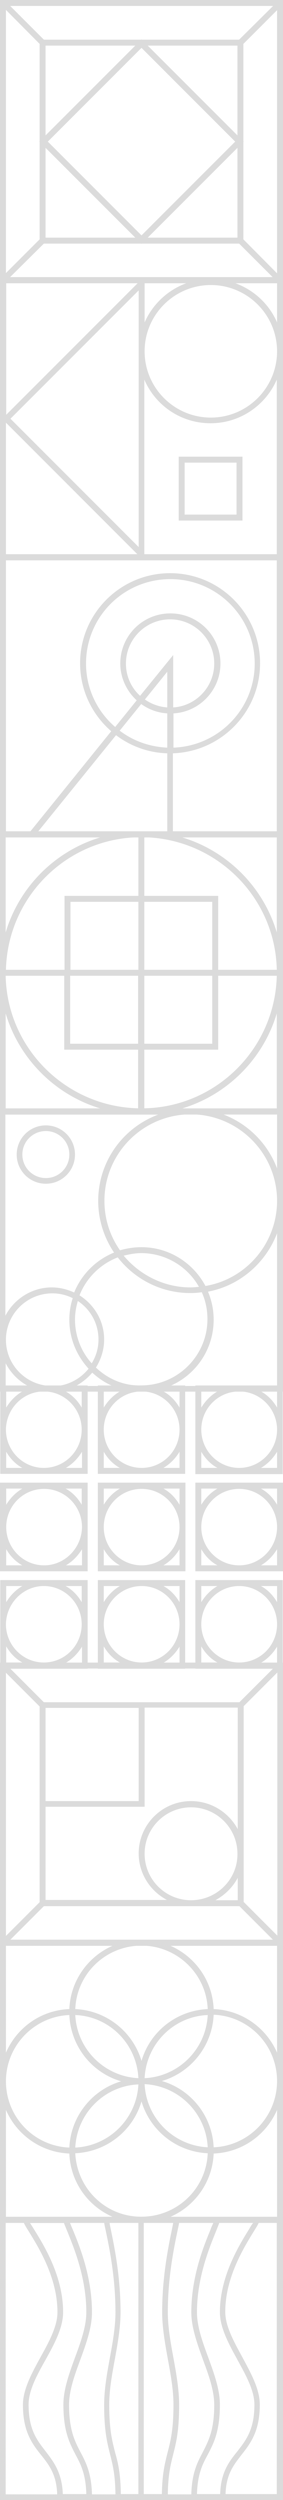<svg width="46" height="406" viewBox="0 0 46 406" fill="none" xmlns="http://www.w3.org/2000/svg">
<path d="M23.46 135H0V158.46V181H23.46H46V158.46V135H23.46ZM22.494 145.488H10.488V157.494H0.966C1.242 145.718 10.764 136.196 22.494 135.966V145.488ZM34.5 157.494H23.46V146.454H34.5V157.494ZM11.408 158.46H22.448V169.5H11.408V158.46ZM23.46 158.46H34.5V169.5H23.46V158.46ZM22.494 157.494H11.454V146.454H22.494V157.494ZM10.442 158.46V170.466H22.448V179.988C10.672 179.712 1.15 170.19 0.92 158.46H10.442ZM23.46 170.466H35.466V158.46H44.988C44.712 170.236 35.19 179.758 23.46 179.988V170.466ZM35.466 157.494V145.488H23.46V135.966C35.236 136.242 44.758 145.764 44.988 157.494H35.466ZM0.92 135.966H16.376C8.97 138.174 3.128 144.016 0.92 151.422V135.966ZM0.92 180.034V164.578C3.128 171.984 8.97 177.826 16.376 180.034H0.92ZM29.532 180.034C36.938 177.826 42.78 171.984 44.988 164.578V180.034H29.532ZM29.532 135.966H44.988V151.422C42.78 144.016 36.938 138.174 29.532 135.966Z" fill="#DBDBDB"/>
<path d="M46 194.766V180H0V226H46V195.272C46 195.18 46 195.088 46 195.042C46 194.95 46 194.858 46 194.766ZM0.92 181.012H25.714C20.01 183.128 15.962 188.602 15.962 195.042C15.962 198.124 16.928 201.022 18.538 203.414C15.594 204.61 13.248 206.956 12.052 209.9C10.948 209.394 9.706 209.072 8.418 209.072C5.152 209.072 2.3 210.958 0.874 213.672V181.012H0.92ZM12.65 211.28C14.674 212.614 16.008 214.914 16.008 217.536C16.008 218.962 15.594 220.296 14.904 221.4C13.202 219.514 12.19 216.984 12.19 214.27C12.19 213.258 12.374 212.246 12.65 211.28ZM0.92 225.08V221.4C1.748 222.964 2.99 224.252 4.554 225.08H0.92ZM8.234 225.08C4.186 224.942 0.966 221.63 0.966 217.582C0.966 213.442 4.324 210.038 8.51 210.038C9.706 210.038 10.81 210.314 11.822 210.82C11.454 211.924 11.27 213.12 11.27 214.316C11.27 217.398 12.466 220.158 14.398 222.274C13.064 223.93 11.04 225.034 8.786 225.126H8.234V225.08ZM12.328 225.08C13.34 224.528 14.26 223.792 14.996 222.918C15.962 223.792 17.066 224.574 18.308 225.08H12.328ZM15.594 222.09C16.422 220.756 16.928 219.192 16.928 217.536C16.928 214.5 15.318 211.878 12.926 210.36C14.03 207.554 16.284 205.3 19.136 204.196C21.896 207.738 26.174 209.992 30.958 209.992C31.556 209.992 32.2 209.946 32.798 209.854C33.396 211.188 33.718 212.66 33.718 214.224C33.718 220.158 28.888 224.988 22.954 224.988C20.102 225.08 17.526 223.93 15.594 222.09ZM20.102 203.92C21.022 203.69 21.988 203.506 22.954 203.506C26.956 203.506 30.498 205.714 32.338 208.98C31.878 209.026 31.418 209.072 30.958 209.072C26.634 209.072 22.724 207.048 20.102 203.92ZM45.034 225.08H27.646C31.832 223.286 34.73 219.146 34.73 214.316C34.73 212.706 34.408 211.188 33.81 209.762C38.962 208.796 43.194 205.116 45.034 200.286V225.08ZM45.034 195.272C44.896 202.08 39.928 207.738 33.396 208.842C31.418 205.116 27.508 202.54 23 202.54C21.804 202.54 20.608 202.724 19.504 203.046C17.894 200.746 16.974 197.986 16.974 194.996C16.974 187.268 23.276 180.966 31.004 180.966C38.64 180.966 44.896 187.13 45.034 194.766V195.272ZM45.034 189.752C43.516 185.704 40.296 182.484 36.248 180.966H45.034V189.752Z" fill="#DBDBDB"/>
<path d="M7.452 192.236C10.074 192.236 12.19 190.12 12.19 187.498C12.19 184.876 10.074 182.76 7.452 182.76C4.83 182.76 2.714 184.876 2.714 187.498C2.714 190.12 4.83 192.236 7.452 192.236ZM7.452 183.68C9.568 183.68 11.27 185.382 11.27 187.498C11.27 189.614 9.568 191.316 7.452 191.316C5.336 191.316 3.634 189.614 3.634 187.498C3.634 185.382 5.336 183.68 7.452 183.68Z" fill="#DBDBDB"/>
<path d="M7.123 240.778H0V255.176H7.123H14.246V240.778H7.123C7.169 240.778 7.169 240.778 7.123 240.778ZM1.011 241.744H3.63C2.527 242.388 1.654 243.308 1.011 244.366V241.744ZM1.011 254.21V251.588C1.654 252.692 2.527 253.612 3.63 254.21H1.011ZM13.281 254.21H10.707C11.81 253.566 12.683 252.646 13.327 251.588V254.21H13.281ZM7.169 254.21C3.768 254.21 1.011 251.404 1.011 248C1.011 244.55 3.768 241.79 7.169 241.79C10.569 241.79 13.327 244.596 13.327 248C13.281 251.404 10.524 254.21 7.169 254.21ZM13.281 241.744V244.366C12.637 243.262 11.764 242.342 10.661 241.744H13.281Z" fill="#DBDBDB"/>
<path d="M23.023 240.778H15.9V255.176H23.023H30.145V240.778H23.023ZM16.865 241.744H19.484C18.381 242.388 17.508 243.308 16.865 244.366V241.744ZM16.865 254.21V251.588C17.508 252.692 18.381 253.612 19.484 254.21H16.865ZM29.18 254.21H26.561C27.664 253.566 28.537 252.646 29.18 251.588V254.21ZM23.023 254.21C19.622 254.21 16.865 251.404 16.865 248C16.865 244.55 19.622 241.79 23.023 241.79C26.423 241.79 29.18 244.596 29.18 248C29.18 251.404 26.423 254.21 23.023 254.21ZM29.18 241.744V244.366C28.537 243.262 27.664 242.342 26.561 241.744H29.18Z" fill="#DBDBDB"/>
<path d="M38.877 240.778H31.754V255.176H38.877H46V240.778H38.877ZM32.719 241.744H35.339C34.236 242.388 33.363 243.308 32.719 244.366V241.744ZM32.719 254.21V251.588C33.363 252.692 34.236 253.612 35.339 254.21H32.719ZM45.035 254.21H42.416C43.518 253.566 44.392 252.646 45.035 251.588V254.21ZM38.877 254.21C35.476 254.21 32.719 251.404 32.719 248C32.719 244.55 35.476 241.79 38.877 241.79C42.278 241.79 45.035 244.596 45.035 248C45.035 251.404 42.278 254.21 38.877 254.21ZM45.035 241.744V244.366C44.392 243.262 43.518 242.342 42.416 241.744H45.035Z" fill="#DBDBDB"/>
<path d="M0.044 239.352H14.244V225H0.044V239.352ZM13.279 238.386H10.706C11.809 237.742 12.682 236.822 13.325 235.764V238.386H13.279ZM13.279 225.966V228.588C12.636 227.484 11.763 226.564 10.66 225.966H13.279ZM1.009 225.966H3.629C2.526 226.61 1.653 227.53 1.009 228.588V225.966ZM7.121 225.966C10.522 225.966 13.279 228.772 13.279 232.176C13.279 235.626 10.522 238.386 7.121 238.386C3.721 238.386 0.964 235.58 0.964 232.176C1.009 228.726 3.767 225.966 7.121 225.966ZM1.009 235.764C1.653 236.868 2.526 237.788 3.629 238.386H1.009V235.764Z" fill="#DBDBDB"/>
<path d="M15.9 239.352H30.099V225H15.9V239.352ZM29.18 238.386H26.561C27.664 237.742 28.537 236.822 29.18 235.764V238.386ZM29.18 225.966V228.588C28.537 227.484 27.664 226.564 26.561 225.966H29.18ZM16.865 225.966H19.484C18.381 226.61 17.508 227.53 16.865 228.588V225.966ZM23.023 225.966C26.423 225.966 29.18 228.772 29.18 232.176C29.18 235.626 26.423 238.386 23.023 238.386C19.622 238.386 16.865 235.58 16.865 232.176C16.865 228.726 19.622 225.966 23.023 225.966ZM16.865 235.764C17.508 236.868 18.381 237.788 19.484 238.386H16.865V235.764Z" fill="#DBDBDB"/>
<path d="M31.754 225V239.398H45.954V225H31.754ZM32.719 225.966H35.339C34.236 226.61 33.363 227.53 32.719 228.588V225.966ZM32.719 238.386V235.764C33.363 236.868 34.236 237.788 35.339 238.386H32.719ZM45.035 238.386H42.416C43.518 237.742 44.392 236.822 45.035 235.764V238.386ZM38.877 238.386C35.476 238.386 32.719 235.58 32.719 232.176C32.719 228.726 35.476 225.966 38.877 225.966C42.278 225.966 45.035 228.772 45.035 232.176C45.035 235.58 42.278 238.386 38.877 238.386ZM45.035 228.588C44.392 227.484 43.518 226.564 42.416 225.966H45.035V228.588Z" fill="#DBDBDB"/>
<path d="M0.044 271H14.244V256.602H0.044V271ZM13.279 270.034H10.706C11.809 269.39 12.682 268.47 13.325 267.412V270.034H13.279ZM13.279 257.568V260.19C12.636 259.086 11.763 258.166 10.66 257.568H13.279ZM1.009 257.568H3.629C2.526 258.212 1.653 259.132 1.009 260.19V257.568ZM7.121 257.568C10.522 257.568 13.279 260.374 13.279 263.778C13.279 267.228 10.522 269.988 7.121 269.988C3.721 269.988 0.964 267.182 0.964 263.778C1.009 260.374 3.767 257.568 7.121 257.568ZM1.009 267.366C1.653 268.47 2.526 269.39 3.629 269.988H1.009V267.366Z" fill="#DBDBDB"/>
<path d="M15.9 271H30.099V256.602H15.9V271ZM29.18 270.034H26.561C27.664 269.39 28.537 268.47 29.18 267.412V270.034ZM29.18 257.568V260.19C28.537 259.086 27.664 258.166 26.561 257.568H29.18ZM16.865 257.568H19.484C18.381 258.212 17.508 259.132 16.865 260.19V257.568ZM23.023 257.568C26.423 257.568 29.18 260.374 29.18 263.778C29.18 267.228 26.423 269.988 23.023 269.988C19.622 269.988 16.865 267.182 16.865 263.778C16.865 260.374 19.622 257.568 23.023 257.568ZM16.865 267.366C17.508 268.47 18.381 269.39 19.484 269.988H16.865V267.366Z" fill="#DBDBDB"/>
<path d="M31.754 271H45.954V256.602H31.754V271ZM45.035 270.034H42.416C43.518 269.39 44.392 268.47 45.035 267.412V270.034ZM45.035 257.568V260.19C44.392 259.086 43.518 258.166 42.416 257.568H45.035ZM32.719 257.568H35.339C34.236 258.212 33.363 259.132 32.719 260.19V257.568ZM38.877 257.568C42.278 257.568 45.035 260.374 45.035 263.778C45.035 267.228 42.278 269.988 38.877 269.988C35.476 269.988 32.719 267.182 32.719 263.778C32.719 260.374 35.476 257.568 38.877 257.568ZM32.719 267.366C33.363 268.47 34.236 269.39 35.339 269.988H32.719V267.366Z" fill="#DBDBDB"/>
<path d="M46 270H0V316H46V270ZM31.05 308.594C26.864 308.594 23.506 305.19 23.506 301.05C23.506 296.864 26.91 293.506 31.05 293.506C35.236 293.506 38.594 296.91 38.594 301.05C38.64 305.19 35.236 308.594 31.05 308.594ZM38.64 304.96V308.594H35.006C36.524 307.766 37.812 306.524 38.64 304.96ZM31.05 292.494C26.358 292.494 22.54 296.312 22.54 301.004C22.54 304.27 24.426 307.122 27.14 308.548H7.406V293.414H23.506V277.314H38.64V297.048C37.214 294.38 34.362 292.494 31.05 292.494ZM7.406 292.494V277.36H22.54V292.494H7.406ZM38.916 276.44H23.506H7.13L1.656 270.966H44.39L38.916 276.44ZM6.44 277.13V293.506V308.916L0.966 314.39V271.656L6.44 277.13ZM7.13 309.56H38.916L44.39 315.034H1.656L7.13 309.56ZM39.606 308.87V277.084L45.08 271.61V314.344L39.606 308.87Z" fill="#DBDBDB"/>
<path d="M0 315V361H46V315H0ZM23 334.688C21.62 329.996 17.342 326.5 12.236 326.27C12.466 320.52 17.204 315.966 23 315.966C28.796 315.966 33.534 320.566 33.764 326.27C28.658 326.5 24.38 329.95 23 334.688ZM33.764 327.236C33.488 332.756 29.072 337.218 23.506 337.494C23.782 331.928 28.198 327.466 33.764 327.236ZM33.764 348.718C28.244 348.442 23.782 344.026 23.506 338.46C29.072 338.736 33.488 343.198 33.764 348.718ZM22.494 337.494C16.974 337.218 12.512 332.802 12.236 327.236C17.802 327.466 22.218 331.928 22.494 337.494ZM0.966 315.966H18.354C14.306 317.714 11.454 321.67 11.27 326.27C6.624 326.454 2.714 329.306 0.966 333.354V315.966ZM11.27 327.236C11.5 332.342 14.95 336.62 19.688 338C14.996 339.38 11.5 343.658 11.27 348.764C5.52 348.534 0.966 343.796 0.966 338C0.966 332.204 5.566 327.466 11.27 327.236ZM22.494 338.506C22.218 344.026 17.802 348.488 12.236 348.764C12.512 343.198 16.974 338.736 22.494 338.506ZM0.966 360.034V342.646C2.714 346.694 6.67 349.546 11.27 349.73C11.454 354.376 14.306 358.286 18.354 360.034H0.966ZM12.236 349.684C17.342 349.454 21.62 346.004 23 341.266C24.38 345.958 28.658 349.454 33.764 349.684C33.534 355.434 28.796 359.988 23 359.988C17.204 360.034 12.512 355.434 12.236 349.684ZM45.034 360.034H27.646C31.694 358.286 34.546 354.33 34.73 349.73C39.376 349.546 43.286 346.694 45.034 342.646V360.034ZM34.73 348.718C34.5 343.612 31.05 339.334 26.312 337.954C31.004 336.574 34.5 332.296 34.73 327.19C40.48 327.42 45.034 332.158 45.034 337.954C45.034 343.75 40.434 348.488 34.73 348.718ZM45.034 333.354C43.286 329.306 39.33 326.454 34.73 326.27C34.546 321.624 31.694 317.714 27.646 315.966H45.034V333.354Z" fill="#DBDBDB"/>
<path d="M46 406V360H0V406H46ZM40.48 362.024C38.824 364.692 35.742 369.706 35.742 375.502C35.742 378.032 37.214 380.7 38.594 383.23C39.928 385.668 41.354 388.198 41.354 390.498C41.354 394.592 39.974 396.294 38.548 398.134C37.214 399.79 35.88 401.538 35.788 405.034H32.016C32.108 401.814 32.89 400.25 33.764 398.64C34.73 396.8 35.742 394.868 35.742 390.498C35.742 388.014 34.776 385.392 33.856 382.862C32.936 380.378 32.016 377.848 32.016 375.502C32.016 369.89 34.04 365.014 35.098 362.392C35.374 361.702 35.558 361.242 35.65 360.966H41.17C40.94 361.242 40.71 361.61 40.48 362.024ZM34.224 362.07C33.12 364.738 31.096 369.706 31.096 375.502C31.096 377.986 32.062 380.608 32.982 383.184C33.902 385.668 34.822 388.198 34.822 390.544C34.822 394.684 33.856 396.478 32.936 398.272C32.062 399.928 31.188 401.63 31.096 405.08H27.278C27.324 401.814 27.738 400.25 28.152 398.594C28.612 396.754 29.118 394.868 29.118 390.544C29.118 388.106 28.658 385.484 28.198 382.954C27.738 380.47 27.278 377.894 27.278 375.502C27.278 369.844 28.29 364.968 28.842 362.346C28.98 361.702 29.072 361.288 29.118 360.966H34.684C34.546 361.288 34.362 361.656 34.224 362.07ZM27.922 362.162C27.37 364.83 26.358 369.752 26.358 375.502C26.358 377.94 26.818 380.562 27.278 383.092C27.738 385.576 28.198 388.152 28.198 390.498C28.198 394.684 27.692 396.524 27.232 398.318C26.818 399.974 26.358 401.676 26.312 405.034H23.368V360.966H28.152C28.106 361.288 28.014 361.702 27.922 362.162ZM22.54 405.034H19.642C19.596 401.63 19.182 399.928 18.722 398.318C18.262 396.524 17.756 394.684 17.756 390.498C17.756 388.106 18.216 385.576 18.676 383.092C19.136 380.562 19.596 377.94 19.596 375.502C19.596 369.752 18.584 364.83 18.032 362.162C17.94 361.702 17.848 361.288 17.802 360.966H22.494V405.034H22.54ZM17.204 362.346C17.756 364.968 18.768 369.844 18.768 375.502C18.768 377.894 18.308 380.47 17.848 382.954C17.388 385.484 16.928 388.06 16.928 390.544C16.928 394.822 17.434 396.754 17.894 398.594C18.308 400.25 18.722 401.814 18.768 405.08H14.95C14.858 401.63 13.984 399.928 13.11 398.272C12.19 396.524 11.224 394.684 11.224 390.544C11.224 388.198 12.144 385.668 13.064 383.184C13.984 380.654 14.95 378.032 14.95 375.502C14.95 369.706 12.926 364.738 11.822 362.07C11.638 361.656 11.5 361.288 11.362 360.966H16.928C16.974 361.288 17.066 361.702 17.204 362.346ZM10.948 362.392C12.006 365.014 14.03 369.89 14.03 375.502C14.03 377.848 13.11 380.378 12.19 382.862C11.27 385.392 10.304 388.014 10.304 390.498C10.304 394.868 11.316 396.754 12.282 398.64C13.156 400.25 13.938 401.814 14.03 405.034H10.212C10.074 401.538 8.74 399.836 7.452 398.134C6.026 396.294 4.646 394.592 4.646 390.498C4.646 388.198 6.026 385.668 7.406 383.23C8.832 380.654 10.258 378.032 10.258 375.502C10.258 369.66 7.176 364.692 5.52 362.024C5.29 361.656 5.06 361.288 4.876 361.012H10.396C10.488 361.288 10.672 361.702 10.948 362.392ZM45.034 405.034H36.662C36.754 401.86 37.95 400.342 39.238 398.686C40.71 396.8 42.228 394.868 42.228 390.498C42.228 387.968 40.756 385.346 39.376 382.77C38.042 380.332 36.616 377.756 36.616 375.456C36.616 369.89 39.606 365.06 41.216 362.438C41.676 361.702 41.952 361.242 42.09 360.92H44.988V405.034H45.034ZM0.966 360.966H3.864C4.002 361.288 4.278 361.748 4.738 362.484C6.348 365.106 9.338 369.936 9.338 375.502C9.338 377.802 7.958 380.332 6.578 382.816C5.198 385.346 3.726 388.014 3.726 390.544C3.726 394.914 5.244 396.892 6.716 398.732C8.004 400.342 9.2 401.906 9.292 405.08H0.92V360.966H0.966Z" fill="#DBDBDB"/>
<path d="M0 46H46V0H0V46ZM38.594 21.988L24.012 7.406H38.594V21.988ZM38.594 24.012V38.594H24.012L38.594 24.012ZM23 38.226L7.774 23L23 7.774L38.226 23L23 38.226ZM7.406 21.988V7.406H21.988L7.406 21.988ZM21.988 38.594H7.406V24.012L21.988 38.594ZM7.13 39.56H22.954L23 39.606L23.046 39.56H38.87L44.344 45.034H1.61L7.13 39.56ZM39.56 38.87V23.046L39.606 23L39.56 22.954V7.13L45.034 1.656V44.39L39.56 38.87ZM38.87 6.44H23.046L23 6.394L22.954 6.44H7.13L1.656 0.966H44.39L38.87 6.44ZM6.44 7.13V22.954L6.394 23L6.44 23.046V38.87L0.966 44.344V1.61L6.44 7.13Z" fill="#DBDBDB"/>
<path d="M0 45V91H46V45H0ZM0.966 45.966H22.402L1.012 67.356V45.966H0.966ZM0.966 90.034V68.644L22.356 90.034H0.966ZM22.54 88.838L1.702 68L22.54 47.162V88.838ZM23.506 45.966H30.36C27.278 47.07 24.794 49.416 23.506 52.36V45.966ZM45.034 90.034H23.46V61.652C25.254 65.838 29.394 68.736 34.224 68.736C39.054 68.736 43.194 65.792 44.988 61.652V90.034H45.034ZM34.27 67.816C28.336 67.816 23.506 62.986 23.506 57.052C23.506 51.118 28.336 46.288 34.27 46.288C40.204 46.288 45.034 51.118 45.034 57.052C45.034 62.986 40.204 67.816 34.27 67.816ZM45.034 52.36C43.746 49.37 41.262 47.07 38.18 45.966H45.034V52.36Z" fill="#DBDBDB"/>
<path d="M29.046 84.539H39.413V74.162H29.046V84.539ZM30.014 75.13H38.445V83.57H30.014V75.13Z" fill="#DBDBDB"/>
<path d="M28.152 136L4.14 136L-2.01072e-06 136L0 90L46 90L46 136L28.152 136ZM27.186 122.338C24.058 122.246 21.16 121.142 18.86 119.394L6.164 135.08L27.186 135.08L27.186 122.338ZM13.984 107.756C13.984 111.85 15.824 115.576 18.722 118.06L22.218 113.736C20.608 112.264 19.55 110.102 19.55 107.756C19.55 103.248 23.184 99.614 27.692 99.614C32.2 99.614 35.834 103.248 35.834 107.756C35.834 112.08 32.43 115.622 28.198 115.852L28.198 121.418C35.512 121.142 41.4 115.162 41.4 107.756C41.4 100.212 35.282 94.048 27.692 94.048C20.102 94.048 13.984 100.166 13.984 107.756ZM28.152 106.376L28.152 114.886C31.878 114.656 34.822 111.528 34.822 107.756C34.822 103.8 31.602 100.58 27.646 100.58C23.69 100.58 20.47 103.8 20.47 107.756C20.47 109.826 21.344 111.712 22.77 113L28.152 106.376ZM23.552 113.598C24.61 114.334 25.852 114.794 27.186 114.886L27.186 109.09L23.552 113.598ZM27.186 115.852C25.622 115.76 24.15 115.208 22.954 114.334L19.458 118.658C21.62 120.314 24.288 121.28 27.186 121.418L27.186 115.852ZM45.034 90.966L0.966 90.966L0.966 135.034L4.922 135.034L18.078 118.75C14.996 116.082 13.018 112.126 13.018 107.71C13.018 99.614 19.596 93.082 27.646 93.082C35.742 93.082 42.274 99.66 42.274 107.71C42.274 115.622 35.972 122.062 28.106 122.338L28.106 135.034L44.988 135.034L44.988 90.966L45.034 90.966Z" fill="#DBDBDB"/>
</svg>
